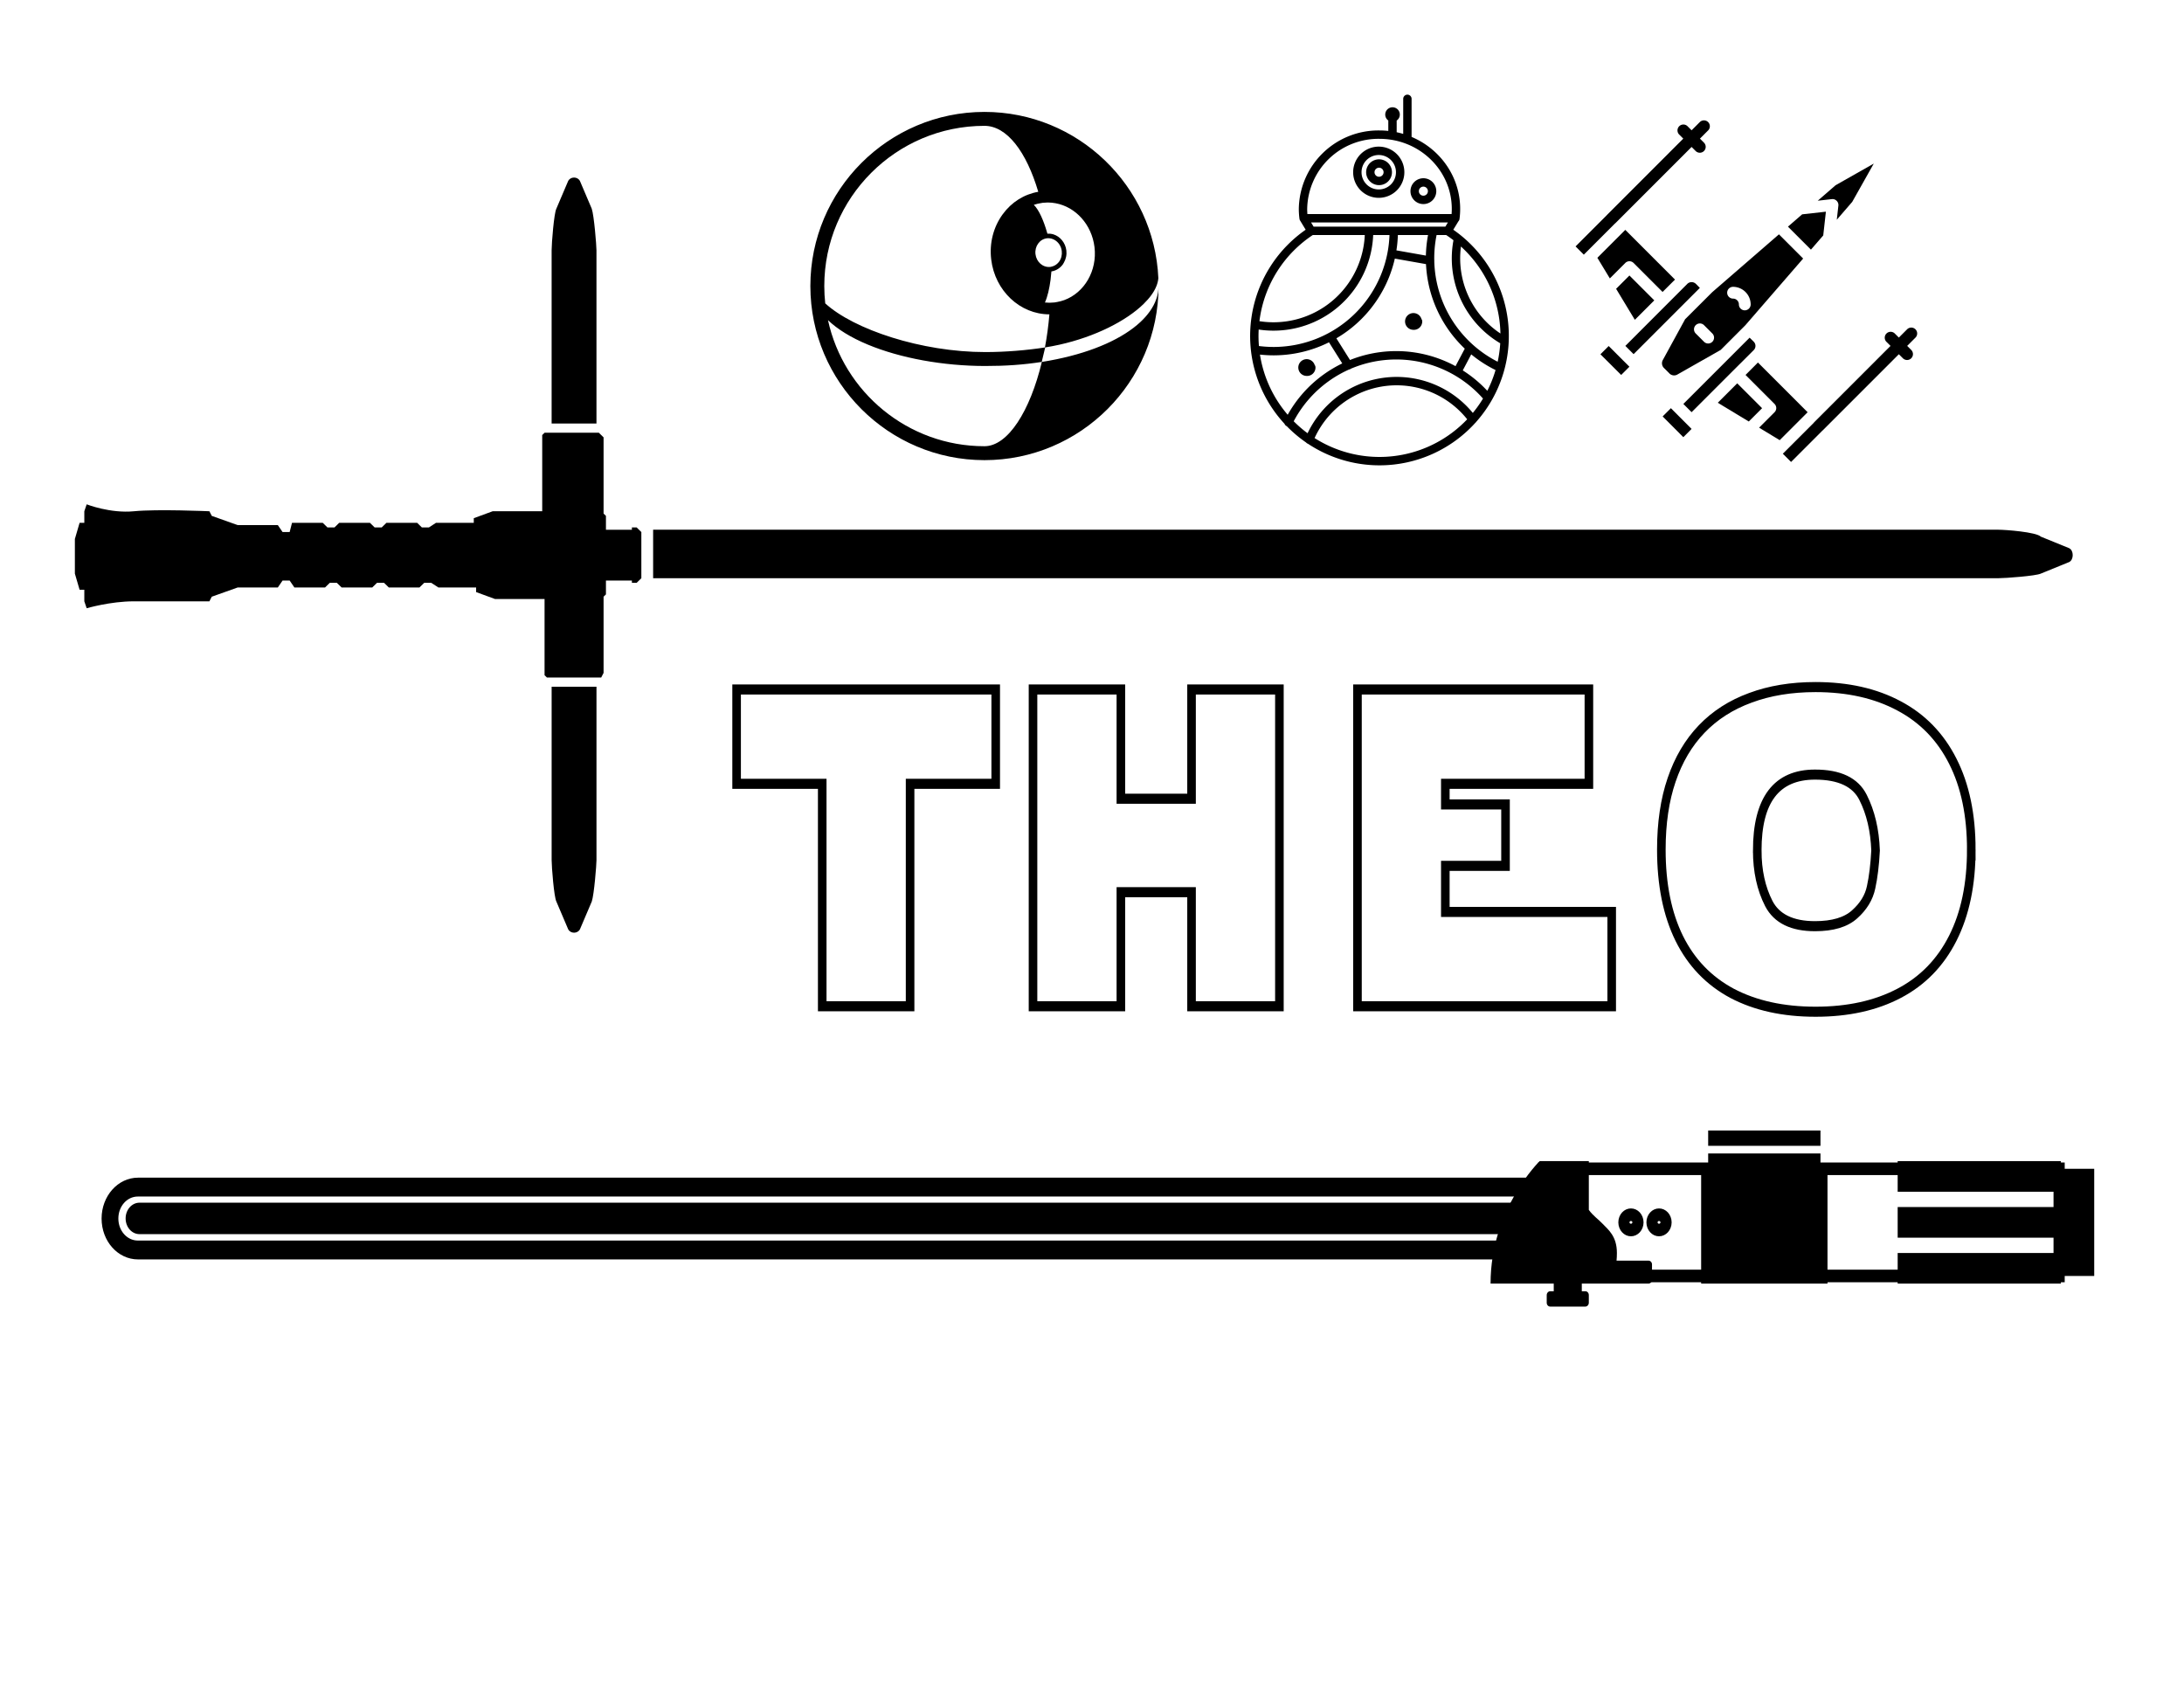 <?xml version="1.0" encoding="UTF-8" standalone="no"?>
<!-- Created with Inkscape (http://www.inkscape.org/) -->

<svg
   xmlns:dc="http://purl.org/dc/elements/1.1/"
   xmlns:cc="http://creativecommons.org/ns#"
   xmlns:rdf="http://www.w3.org/1999/02/22-rdf-syntax-ns#"
   xmlns:svg="http://www.w3.org/2000/svg"
   xmlns="http://www.w3.org/2000/svg"
   xmlns:sodipodi="http://sodipodi.sourceforge.net/DTD/sodipodi-0.dtd"
   xmlns:inkscape="http://www.inkscape.org/namespaces/inkscape"
   width="11in"
   height="8.5in"
   viewBox="0 0 279.4 215.9"
   version="1.1"
   id="svg8"
   inkscape:version="0.92.2 5c3e80d, 2017-08-06"
   sodipodi:docname="theosign-acrylic.svg">
  <defs
     id="defs2">
    <style
       id="style1251">.cls-1,.cls-2{fill:none;stroke:#000;stroke-linecap:round;stroke-linejoin:round;}.cls-1{stroke-width:1.72px;}.cls-2{stroke-width:2px;}</style>
  </defs>
  <sodipodi:namedview
     id="base"
     pagecolor="#ffffff"
     bordercolor="#666666"
     borderopacity="1.0"
     inkscape:pageopacity="0.0"
     inkscape:pageshadow="2"
     inkscape:zoom="0.92261968"
     inkscape:cx="524.50259"
     inkscape:cy="477.30872"
     inkscape:document-units="mm"
     inkscape:current-layer="layer1"
     showgrid="false"
     units="in"
     inkscape:window-width="1415"
     inkscape:window-height="855"
     inkscape:window-x="0"
     inkscape:window-y="1"
     inkscape:window-maximized="1" />
  <g
     inkscape:label="Layer 1"
     inkscape:groupmode="layer"
     id="layer1"
     transform="translate(0,-81.1)">
    <g
       aria-label="Theo"
       transform="scale(0.923,1.083)"
       style="font-style:normal;font-variant:normal;font-weight:normal;font-stretch:normal;font-size:53.063px;line-height:1.25;font-family:'StarJedi Special Edition';-inkscape-font-specification:'StarJedi Special Edition, Normal';font-variant-ligatures:normal;font-variant-caps:normal;font-variant-numeric:normal;font-feature-settings:normal;text-align:start;letter-spacing:0px;word-spacing:0px;writing-mode:lr-tb;text-anchor:start;fill:none;fill-opacity:1;stroke:#000000;stroke-width:1.189;stroke-miterlimit:4;stroke-dasharray:none"
       id="text821">
      <path
         d="m 138.008,156.321 v 11.141 h -11.867 v 26.273 h -12.178 v -26.273 h -11.867 v -11.141 z"
         style="font-style:normal;font-variant:normal;font-weight:normal;font-stretch:normal;font-size:53.063px;font-family:'StarJedi Special Edition';-inkscape-font-specification:'StarJedi Special Edition, Normal';font-variant-ligatures:normal;font-variant-caps:normal;font-variant-numeric:normal;font-feature-settings:normal;text-align:start;letter-spacing:8.177px;writing-mode:lr-tb;text-anchor:start;fill:none;stroke:#000000;stroke-width:1.189;stroke-miterlimit:4;stroke-dasharray:none"
         id="path845" />
      <path
         d="m 165.151,169.224 v -12.903 h 12.178 v 37.414 h -12.178 v -13.473 h -9.794 v 13.473 h -12.178 v -37.414 h 12.178 v 12.903 z"
         style="font-style:normal;font-variant:normal;font-weight:normal;font-stretch:normal;font-size:53.063px;font-family:'StarJedi Special Edition';-inkscape-font-specification:'StarJedi Special Edition, Normal';font-variant-ligatures:normal;font-variant-caps:normal;font-variant-numeric:normal;font-feature-settings:normal;text-align:start;letter-spacing:8.177px;writing-mode:lr-tb;text-anchor:start;fill:none;stroke:#000000;stroke-width:1.189;stroke-miterlimit:4;stroke-dasharray:none"
         id="path847" />
      <path
         d="m 188.149,193.735 v -37.414 h 32.076 v 11.141 h -19.899 v 2.436 h 8.343 v 7.255 h -8.343 v 5.441 h 23.06 v 11.141 z"
         style="font-style:normal;font-variant:normal;font-weight:normal;font-stretch:normal;font-size:53.063px;font-family:'StarJedi Special Edition';-inkscape-font-specification:'StarJedi Special Edition, Normal';font-variant-ligatures:normal;font-variant-caps:normal;font-variant-numeric:normal;font-feature-settings:normal;text-align:start;letter-spacing:8.177px;writing-mode:lr-tb;text-anchor:start;fill:none;stroke:#000000;stroke-width:1.189;stroke-miterlimit:4;stroke-dasharray:none"
         id="path849" />
      <path
         d="m 273.226,175.235 q 0,6.141 -2.565,10.468 -2.565,4.327 -7.436,6.503 -4.845,2.176 -11.582,2.176 -6.737,0 -11.582,-2.176 -4.819,-2.202 -7.307,-6.477 -2.487,-4.301 -2.487,-10.493 0,-4.69 1.425,-8.239 1.425,-3.576 4.171,-6.011 2.746,-2.436 6.737,-3.679 3.99,-1.27 9.043,-1.27 6.711,0 11.582,2.228 4.871,2.202 7.436,6.529 2.565,4.301 2.565,10.442 z m -29.667,0.104 q 0,3.601 1.606,6.27 1.632,2.669 6.4,2.669 3.679,0 5.493,-1.399 1.84,-1.399 2.28,-3.187 0.466,-1.814 0.622,-4.353 -0.155,-3.601 -1.736,-6.27 -1.581,-2.695 -6.659,-2.695 -8.006,0 -8.006,8.965 z"
         style="font-style:normal;font-variant:normal;font-weight:normal;font-stretch:normal;font-size:53.063px;font-family:'StarJedi Special Edition';-inkscape-font-specification:'StarJedi Special Edition, Normal';font-variant-ligatures:normal;font-variant-caps:normal;font-variant-numeric:normal;font-feature-settings:normal;text-align:start;letter-spacing:8.177px;writing-mode:lr-tb;text-anchor:start;fill:none;stroke:#000000;stroke-width:1.189;stroke-miterlimit:4;stroke-dasharray:none"
         id="path851" />
    </g>
    <path
       style="fill:#000000;stroke-width:2.986"
       inkscape:connector-curvature="0"
       d="M 76.912,167.765 H 69.968 l -0.302,-0.295 v -9.748 h -6.34 l -2.415,-0.886 v -0.591 h -4.831 l -0.906,-0.591 h -0.906 l -0.604,0.591 h -3.925 l -0.604,-0.591 h -0.906 l -0.604,0.591 h -3.925 l -0.604,-0.591 h -0.906 l -0.604,0.591 h -3.925 l -0.604,-0.886 h -0.906 l -0.604,0.886 h -5.133 l -3.321,1.182 -0.302,0.591 c 0,0 -6.34,0 -9.662,0 -3.019,0 -6.038,0.886 -6.038,0.886 l -0.302,-0.886 v -1.477 h -0.604 l -0.604,-2.068 v -2.363 -2.068 l 0.604,-2.068 h 0.604 v -1.477 l 0.302,-0.886 c 0,0 3.019,1.182 6.038,0.886 3.019,-0.295 9.662,0 9.662,0 l 0.302,0.591 3.321,1.182 h 5.133 l 0.604,0.886 h 0.906 l 0.302,-1.182 H 41.285 l 0.604,0.591 h 0.906 l 0.604,-0.591 h 3.925 l 0.604,0.591 h 0.906 l 0.604,-0.591 h 3.925 l 0.604,0.591 h 0.906 l 0.906,-0.591 h 4.831 v -0.591 l 2.415,-0.886 h 6.34 v -9.748 l 0.302,-0.295 h 6.944 l 0.604,0.591 v 9.748 l 0.302,0.295 v 1.772 h 3.321 v -0.295 h 0.604 l 0.604,0.591 v 2.954 2.954 l -0.604,0.591 h -0.604 v -0.295 h -3.321 v 1.772 l -0.302,0.295 v 9.748 z M 255.652,148.859 H 83.555 v 6.203 H 255.652 c 0.906,0 4.831,-0.295 5.435,-0.591 l 3.623,-1.477 c 0.604,-0.295 0.604,-1.477 0,-1.772 l -3.623,-1.477 c -0.604,-0.591 -4.529,-0.886 -5.435,-0.886 z M 76.308,191.101 v -22.155 h -5.737 v 22.155 c 0,0.886 0.302,4.726 0.604,5.317 l 1.51,3.545 c 0.302,0.591 1.208,0.591 1.51,0 l 1.51,-3.545 c 0.302,-0.886 0.604,-4.726 0.604,-5.317 z m -0.604,-83.302 -1.51,-3.545 c -0.302,-0.591 -1.208,-0.591 -1.51,0 l -1.51,3.545 c -0.302,0.591 -0.604,4.431 -0.604,5.317 v 22.155 h 5.737 v -22.155 c 0,-0.591 -0.302,-4.431 -0.604,-5.317 z"
       id="path875" />
    <g
       style="fill:none;fill-rule:evenodd;stroke:none;stroke-width:1"
       id="g993"
       transform="matrix(2.995,0,0,3.073,-69.82,64.938)">
      <g
         id="g991">
        <g
           id="g1041"
           transform="matrix(0,-1.047,0.955,0,22.041,108.855)">
          <path
             id="path975"
             d="M 49,7.503 C 49,6.673 49.666,6 50.5,6 51.328,6 52,6.675 52,7.503 V 70 h -3 z m 0.5,-0.007 V 69.922 h 2 V 7.496 C 51.5,6.939 51.052,6.5 50.5,6.5 c -0.556,0 -1,0.446 -1,0.996 z"
             inkscape:connector-curvature="0"
             style="fill:#000000;stroke:#000000;stroke-width:0.25" />
          <path
             id="path977"
             d="m 49.88,7.569 c 0,-0.342 0.277,-0.619 0.625,-0.619 v 0 c 0.345,0 0.625,0.279 0.625,0.619 V 69.445 h -1.25 z"
             inkscape:connector-curvature="0"
             style="fill:#000000" />
          <rect
             id="rect979"
             height="23.048"
             width="4.261"
             y="70.382"
             x="48.217"
             style="stroke:#000000;stroke-width:0.5" />
          <path
             id="path981"
             d="m 53.087,77.733 h -0.609 v -0.314 h -4.565 v 5.651 h 4.565 v -0.314 h 0.609 z m 0.304,0 H 54 v 5.023 h -0.609 z"
             inkscape:connector-curvature="0"
             style="fill:#000000" />
          <path
             id="path983"
             d="m 47.913,68 v 2.826 h -0.304 v -0.16 c 0,-0.083 -0.069,-0.154 -0.154,-0.154 H 47.154 c -0.088,0 -0.154,0.069 -0.154,0.154 v 1.575 c 0,0.083 0.069,0.154 0.154,0.154 h 0.301 c 0.088,0 0.154,-0.069 0.154,-0.154 v -0.16 h 0.304 v 2.98 c 0,0.089 0.068,0.16 0.151,0.16 h 0.612 c 0.085,0 0.151,-0.072 0.151,-0.16 v -1.426 c 0.092,0.011 0.193,0.016 0.304,0.016 0.672,0 0.925,-0.388 1.158,-0.636 0.187,-0.198 0.316,-0.425 0.554,-0.62 h 1.94 v -2.199 c 0,0 -1.897,-2.196 -4.87,-2.196 z"
             inkscape:connector-curvature="0"
             style="fill:#000000" />
          <polygon
             id="polygon985"
             points="49.739,86.209 49.739,93.43 49.13,93.43 49.13,86.209 47.913,86.209 47.913,93.509 48.217,93.509 48.217,95 52.478,95 52.478,93.509 52.783,93.509 52.783,86.209 51.565,86.209 51.565,93.43 50.957,93.43 50.957,86.209 "
             style="fill:#000000" />
          <ellipse
             id="ellipse987"
             ry="0.314"
             rx="0.304"
             cy="74.279"
             cx="50.348"
             style="stroke:#000000;stroke-width:0.5" />
          <ellipse
             id="ellipse989"
             ry="0.314"
             rx="0.304"
             cy="75.535"
             cx="50.348"
             style="stroke:#000000;stroke-width:0.5" />
        </g>
      </g>
    </g>
    <polygon
       points="49.18,97.5 49.18,97.5 "
       id="polygon1111"
       transform="matrix(0.469,0,0,0.469,102.497,94.242)" />
    <path
       inkscape:connector-curvature="0"
       d="m 147.073,120.962 c -0.325,0.452 -0.713,0.892 -1.166,1.316 -2.233,2.09 -5.976,3.794 -10.735,4.774 -0.331,0.068 -0.666,0.134 -1.006,0.195 -0.261,0.047 -0.525,0.091 -0.791,0.133 -0.021,0.003 -0.043,0.007 -0.064,0.011 -0.009,0.001 -0.017,0.003 -0.026,0.005 -1.502,6.264 -4.33,10.783 -7.342,10.783 -4.6e-4,0 -4.6e-4,0 -4.6e-4,0 v 0 c -9.8,0 -18.011,-6.917 -20.018,-16.126 1.214,1.163 2.92,2.221 5.082,3.122 4.181,1.742 9.664,2.741 15.042,2.741 2.621,0 4.834,-0.152 7.219,-0.519 l 0.267,-1.115 0.179,-0.743 c 0.294,-0.046 0.586,-0.098 0.876,-0.152 0.319,-0.06 0.634,-0.125 0.947,-0.195 4.557,-1.014 8.534,-3.033 10.764,-5.211 0.382,-0.374 0.716,-0.752 0.99,-1.13 0.53,-0.734 0.842,-1.468 0.898,-2.172 -0.53,-11.814 -10.304,-21.263 -22.246,-21.263 h -4.6e-4 v 0 c -12.281,0 -22.272,9.991 -22.272,22.272 0,12.281 9.991,22.272 22.272,22.272 v 0 c 0,0 0,0 4.6e-4,0 12.28,0 22.272,-9.991 22.272,-22.272 0,1.137 -0.399,2.24 -1.141,3.275 z m -13.691,-13.921 c 0.156,-0.019 0.313,-0.023 0.47,-0.028 0.064,-0.002 0.127,-0.011 0.19,-0.011 0.341,0 0.675,0.035 1.002,0.096 2.566,0.473 4.628,2.724 4.975,5.608 0.368,3.049 -1.309,5.841 -3.872,6.782 -0.289,0.106 -0.591,0.184 -0.901,0.24 -0.109,0.02 -0.217,0.045 -0.328,0.058 -0.188,0.022 -0.378,0.031 -0.567,0.034 -0.031,4.5e-4 -0.062,0.005 -0.093,0.005 -0.195,0 -0.388,-0.011 -0.58,-0.031 0.334,-0.732 0.575,-1.797 0.719,-2.893 0.047,-0.361 0.084,-0.725 0.11,-1.082 0.261,-0.04 0.508,-0.124 0.734,-0.251 0.279,-0.157 0.527,-0.371 0.726,-0.644 0.052,-0.071 0.089,-0.15 0.133,-0.225 0.267,-0.465 0.386,-1.006 0.32,-1.558 -0.061,-0.507 -0.266,-0.961 -0.566,-1.322 -0.284,-0.342 -0.652,-0.6 -1.067,-0.734 -0.25,-0.081 -0.518,-0.109 -0.793,-0.092 -0.024,-0.085 -0.048,-0.17 -0.073,-0.255 -0.408,-1.395 -0.986,-2.768 -1.664,-3.438 0.309,-0.106 0.631,-0.178 0.958,-0.228 0.055,-0.008 0.11,-0.022 0.166,-0.029 z m 2.106,7.532 c -0.082,0.113 -0.178,0.209 -0.279,0.295 -0.194,0.166 -0.421,0.278 -0.666,0.336 -0.057,0.013 -0.113,0.032 -0.172,0.039 -0.008,9.4e-4 -0.017,-7.1e-4 -0.025,2.3e-4 -0.93,0.096 -1.757,-0.635 -1.876,-1.629 -0.122,-1.01 0.533,-1.922 1.46,-2.034 0.036,-0.004 0.071,-0.005 0.107,-0.006 0.027,-0.002 0.054,-0.005 0.082,-0.005 0.01,0 0.019,0.003 0.029,0.003 0.267,0.005 0.518,0.081 0.745,0.206 0.496,0.274 0.863,0.797 0.939,1.431 0.059,0.493 -0.062,0.977 -0.343,1.363 z m -30.037,3.114 c 0,-11.298 9.192,-20.49 20.49,-20.49 v 0 c 0,0 0,0 4.6e-4,0 2.869,2.29e-4 5.361,3.294 6.884,8.436 -1.816,0.32 -3.424,1.326 -4.554,2.88 -1.196,1.645 -1.717,3.7 -1.466,5.786 0.481,3.995 3.681,7.007 7.444,7.011 -0.123,1.458 -0.315,2.878 -0.571,4.235 -2.327,0.362 -5.075,0.59 -7.631,0.59 -8.175,0 -16.823,-2.891 -20.475,-6.228 -0.079,-0.729 -0.122,-1.468 -0.122,-2.219 z"
       id="path1113"
       style="stroke-width:0.469" />
    <g
       id="g1283"
       transform="matrix(0.893,0,0,0.893,20.9,10.805)">
      <path
         id="path1259"
         d="m 183.995,111.811 a 17.93,17.93 0 1 1 -19.55,0 m 20.643,-1.801 a 10.342,10.342 0 0 0 0.09,-1.369 c 0,-5.876 -4.91,-10.637 -10.961,-10.637 a 10.805,10.805 0 0 0 -10.955,10.612 10.342,10.342 0 0 0 0.09,1.369 m 10.757,-3.53 a 3.067,3.067 0 1 0 -3.061,-3.067 3.067,3.067 0 0 0 3.061,3.067 z m 6.393,0.894 a 1.249,1.249 0 1 0 -1.243,-1.249 1.249,1.249 0 0 0 1.255,1.249 z m -6.393,-2.713 a 1.249,1.249 0 1 0 -1.201,-1.249 1.249,1.249 0 0 0 1.201,1.249 z m -10.757,5.348 1.092,1.801 h 19.55 l 1.092,-1.801 m -9.004,-11.849 v -2.563 m 2.137,2.965 v -5.66 m -2.137,2.695 a 0.444,0.444 0 1 0 -0.438,-0.444 0.444,0.444 0 0 0 0.468,0.444 z m 3.602,29.19 a 0.6,0.6 0 1 0 -0.6,0.6 0.6,0.6 0 0 0 0.66,-0.6 z m -15.294,6.603 a 0.6,0.6 0 1 0 -0.6,0.6 0.6,0.6 0 0 0 0.66,-0.618 z m 25.361,4.334 a 17.209,17.209 0 0 0 -28.572,3.517 m 20.733,-27.408 a 17.233,17.233 0 0 0 9.604,19.568 m -35.115,-2.563 a 17.581,17.581 0 0 0 2.653,0.204 17.215,17.215 0 0 0 17.209,-17.209 m 11.309,27.011 a 13.524,13.524 0 0 0 -23.41,2.893 m 21.315,-28.812 a 13.524,13.524 0 0 0 6.639,14.64 m -35.751,-2.323 a 13.686,13.686 0 0 0 16.363,-13.41 m 8.746,4.238 -5.522,-0.978 m -8.74,11.915 2.557,4.07 m 17.407,-2.503 -1.801,3.409 m -22.023,-21.975 h 21.735"
         class="cls-2"
         inkscape:connector-curvature="0"
         style="fill:none;stroke:#000000;stroke-width:1.201px;stroke-linecap:round;stroke-linejoin:round" />
    </g>
    <g
       id="g1756"
       transform="matrix(1.013,0,0,1.013,12.292,5.142)">
      <path
         style="stroke-width:0.744"
         id="path1673"
         d="m 229.765,116.566 a 0.744,0.744 0 0 0 -1.052,0 l -1.044,1.044 -0.521,-0.521 a 0.744,0.744 0 0 0 -1.052,1.052 l 0.521,0.521 -9.64,9.64 c -0.011,0.011 -0.014,0.025 -0.024,0.036 l -0.046,0.046 -0.03,0.037 -3.86,3.853 1.041,1.041 3.935,-3.935 0.021,-0.017 c 0.004,-0.004 0.01,-0.005 0.015,-0.01 l 9.64,-9.64 0.521,0.521 a 0.744,0.744 0 0 0 1.052,-1.052 l -0.521,-0.521 1.044,-1.044 a 0.744,0.744 0 0 0 0,-1.052 z"
         inkscape:connector-curvature="0" />
      <path
         style="stroke-width:0.744"
         id="path1675"
         d="m 193.12,108.189 a 0.741,0.741 0 0 1 1.049,0 l 3.66,3.66 1.569,-1.562 -6.278,-6.278 -3.526,3.526 1.577,2.603 z"
         inkscape:connector-curvature="0" />
      <path
         style="stroke-width:0.744"
         id="path1677"
         d="m 191.819,103.205 c 0.011,-0.01 0.025,-0.013 0.036,-0.024 l 9.64,-9.641 0.521,0.521 a 0.744,0.744 0 0 0 1.052,-1.052 l -0.521,-0.521 1.045,-1.045 a 0.744,0.744 0 0 0 -1.052,-1.052 l -1.045,1.045 -0.521,-0.521 a 0.744,0.744 0 0 0 -1.052,1.052 l 0.521,0.521 -9.64,9.64 c -0.008,0.008 -0.01,0.018 -0.018,0.027 l -0.083,0.083 -3.86,3.86 1.041,1.041 3.89,-3.89 z"
         inkscape:connector-curvature="0" />
      <polygon
         transform="matrix(0.744,0,0,0.744,185.355,90.174)"
         id="polygon1679"
         points="15.36,30.56 11.14,26.34 8.88,28.6 12.06,33.86 " />
      <path
         style="stroke-width:0.744"
         id="path1681"
         d="m 219.816,100.342 a 0.735,0.735 0 0 1 0.216,0.61 l -0.201,1.778 1.949,-2.254 2.722,-4.835 -4.82,2.73 -2.254,1.956 1.785,-0.201 a 0.728,0.728 0 0 1 0.602,0.216 z"
         inkscape:connector-curvature="0" />
      <polygon
         transform="matrix(0.744,0,0,0.744,185.355,90.174)"
         id="polygon1683"
         points="44.04,19.54 44.49,15.51 40.46,15.96 38.05,18.05 41.95,21.95 " />
      <polygon
         transform="matrix(0.744,0,0,0.744,185.355,90.174)"
         id="polygon1685"
         points="7.62,38.31 6.22,39.71 9.74,43.22 11.14,41.82 10.13,40.82 " />
      <path
         style="stroke-width:0.744"
         id="path1687"
         d="m 198.669,122.113 a 0.833,0.833 0 0 0 0.989,0.186 l 5.504,-3.124 3.117,-3.117 7.304,-8.427 -3.057,-3.057 -8.427,7.304 -3.422,3.414 -2.841,5.199 a 0.846,0.846 0 0 0 0.193,0.982 z m 8.063,-10.912 a 2.235,2.235 0 0 1 2.224,2.224 0.744,0.744 0 0 1 -1.488,0 0.736,0.736 0 0 0 -0.736,-0.736 0.744,0.744 0 0 1 0,-1.488 z m -4.716,4.842 a 0.741,0.741 0 0 1 1.049,0 l 1.049,1.049 a 0.741,0.741 0 0 1 0,1.049 0.745,0.745 0 0 1 -1.049,0 l -1.049,-1.049 a 0.741,0.741 0 0 1 0,-1.049 z"
         inkscape:connector-curvature="0" />
      <path
         style="stroke-width:0.744"
         id="path1689"
         d="m 209.343,119.19 a 0.75,0.75 0 0 0 0,-1.056 l -0.521,-0.513 -8.368,8.368 1.041,1.041 5.229,-5.229 z"
         inkscape:connector-curvature="0" />
      <polygon
         transform="matrix(0.744,0,0,0.744,185.355,90.174)"
         id="polygon1691"
         points="21.69,52.38 18.18,48.86 16.78,50.26 20.29,53.78 " />
      <path
         style="stroke-width:0.744"
         id="path1693"
         d="m 202.024,110.815 a 0.779,0.779 0 0 0 -1.056,0 l -7.84,7.847 0.446,0.446 0.595,0.595 8.368,-8.368 z"
         inkscape:connector-curvature="0" />
      <path
         style="stroke-width:0.744"
         id="path1695"
         d="m 209.871,120.76 -1.562,1.569 3.66,3.66 a 0.741,0.741 0 0 1 0,1.049 l -1.949,1.949 2.603,1.577 3.526,-3.526 z"
         inkscape:connector-curvature="0" />
      <polygon
         transform="matrix(0.744,0,0,0.744,185.355,90.174)"
         id="polygon1697"
         points="31.4,51.12 33.66,48.86 29.44,44.64 26.14,47.94 " />
    </g>
  </g>
</svg>
